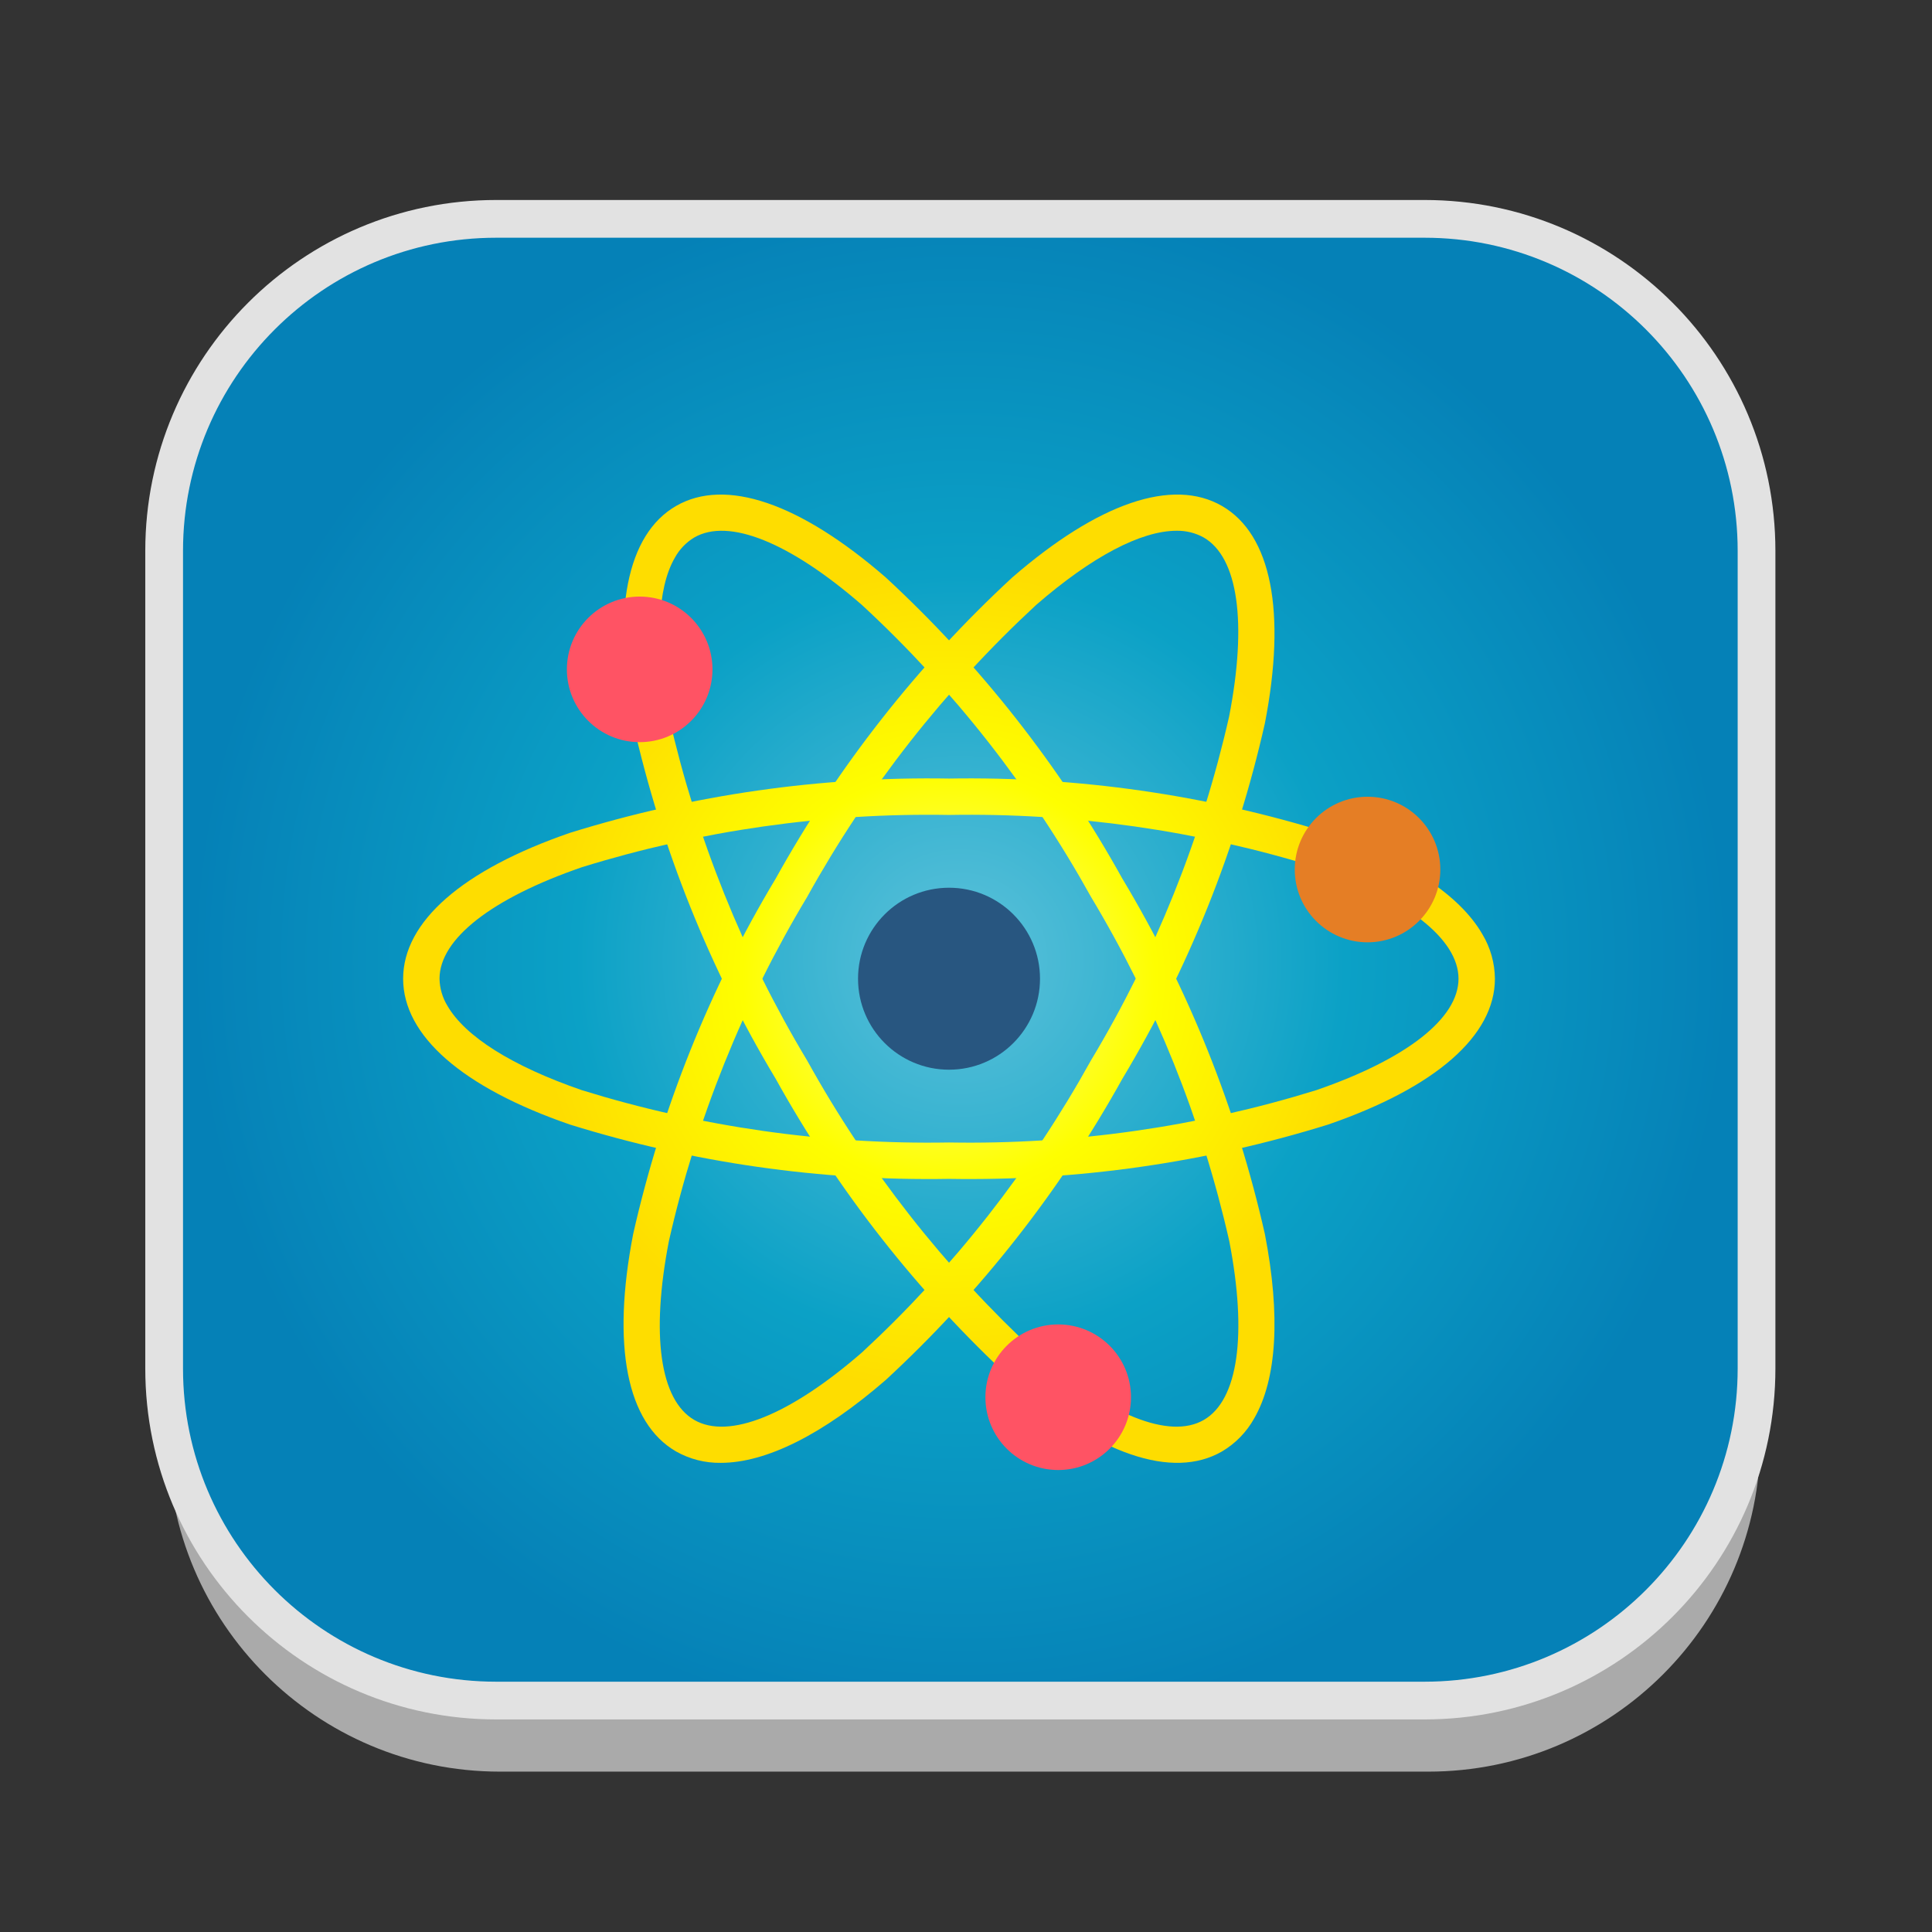 <?xml version="1.0" encoding="utf-8"?>
<!-- Generator: Adobe Illustrator 16.0.0, SVG Export Plug-In . SVG Version: 6.00 Build 0)  -->
<!DOCTYPE svg PUBLIC "-//W3C//DTD SVG 1.1//EN" "http://www.w3.org/Graphics/SVG/1.1/DTD/svg11.dtd">
<svg version="1.1" id="Layer_1" xmlns="http://www.w3.org/2000/svg" xmlns:xlink="http://www.w3.org/1999/xlink" x="0px" y="0px"
	 width="512px" height="512px" viewBox="0 0 512 512" enable-background="new 0 0 512 512" xml:space="preserve">
<rect x="0" y="0" width="512" height="512" fill="#333333" stroke="none"/>
<g id="Layer_1_1_">
	<g id="Layer_2" display="none">
	</g>
	<g id="shadows">
		<g opacity="0.9">
			<g>
				<path fill="#B7B7B7" d="M466.5,381.5c0,48.601-39.4,88-88,88h-246c-48.602,0-88-39.399-88-88V164.833c0-48.601,39.398-88,88-88
					h246c48.6,0,88,39.399,88,88V381.5z"/>
			</g>
		</g>
		<g>
			<g>
				<path fill="#FFFFFF" d="M466.5,360.5c0,48.601-39.4,88-88,88h-246c-48.602,0-88-39.399-88-88V143.833c0-48.601,39.398-88,88-88
					h246c48.6,0,88,39.399,88,88V360.5z"/>
			</g>
		</g>
	</g>
	
		<radialGradient id="SVGID_1_" cx="463.055" cy="326.025" r="203.799" gradientTransform="matrix(1 0 0 -1 -208.555 580.359)" gradientUnits="userSpaceOnUse">
		<stop  offset="0" style="stop-color:#5DC2DA"/>
		<stop  offset="0.5" style="stop-color:#0BA1C6"/>
		<stop  offset="1" style="stop-color:#0581B7"/>
	</radialGradient>
	<path fill="url(#SVGID_1_)" stroke="#E2E2E2" stroke-width="10" stroke-miterlimit="10" d="M465.5,362.668c0,48.6-39.399,88-88,88
		h-246c-48.602,0-88-39.4-88-88V146c0-48.601,39.398-88,88-88h246c48.601,0,88,39.399,88,88V362.668z"/>
</g>
<g>
	
		<radialGradient id="SVGID_2_" cx="226.556" cy="243.99" r="109.319" gradientTransform="matrix(1 0 0 -1 24.945 503.359)" gradientUnits="userSpaceOnUse">
		<stop  offset="0" style="stop-color:#FEFE93"/>
		<stop  offset="0.5" style="stop-color:#FEFE00"/>
		<stop  offset="1" style="stop-color:#FEDD00"/>
	</radialGradient>
	<path fill="url(#SVGID_2_)" d="M191.015,387.669c-4.147,0.064-8.237-0.975-11.848-3.014c-13.073-7.548-17.114-28.014-11.372-57.616
		c7.5-33.207,20.249-65.003,37.768-94.192c16.521-29.767,37.683-56.705,62.689-79.804c22.79-19.774,42.504-26.513,55.582-18.961
		c13.077,7.552,17.112,28.013,11.371,57.616c-7.5,33.206-20.25,65.003-37.77,94.192c-16.52,29.766-37.682,56.707-62.688,79.804
		C218.067,380.18,203.013,387.669,191.015,387.669z M311.778,140.659c-9.358,0-22.397,6.81-37.197,19.665
		c-24.203,22.395-44.682,48.503-60.664,77.344c-16.984,28.265-29.355,59.053-36.648,91.209c-4.822,24.884-2.372,42.171,6.728,47.427
		c9.099,5.256,25.297-1.266,44.437-17.893c24.199-22.394,44.673-48.503,60.653-77.343c16.981-28.264,29.354-59.052,36.648-91.208
		c4.821-24.882,2.372-42.17-6.752-47.426C316.78,141.219,314.294,140.605,311.778,140.659z"/>
	
		<radialGradient id="SVGID_3_" cx="226.556" cy="243.991" r="109.318" gradientTransform="matrix(1 0 0 -1 24.945 503.359)" gradientUnits="userSpaceOnUse">
		<stop  offset="0" style="stop-color:#FEFE93"/>
		<stop  offset="0.5" style="stop-color:#FEFE00"/>
		<stop  offset="1" style="stop-color:#FEDD00"/>
	</radialGradient>
	<path fill="url(#SVGID_3_)" d="M332.369,375.898c-2.018,3.625-4.963,6.648-8.535,8.757c-13.074,7.546-32.792,0.814-55.581-18.962
		c-25.008-23.097-46.169-50.038-62.689-79.803c-17.519-29.188-30.268-60.986-37.767-94.192
		c-5.743-29.604-1.707-50.069,11.371-57.616s32.814-0.813,55.581,18.957c25.005,23.102,46.168,50.042,62.688,79.809
		c17.515,29.19,30.265,60.986,37.769,94.192C339.415,348.725,338.368,365.507,332.369,375.898z M178.834,147.816
		c-4.684,8.105-5.306,22.804-1.567,42.045c7.293,32.156,19.664,62.944,36.648,91.208c15.983,28.839,36.459,54.947,60.659,77.343
		c19.139,16.622,35.338,23.147,44.438,17.893s11.572-22.543,6.752-47.434c-7.296-32.154-19.666-62.939-36.648-91.202
		c-15.989-28.842-36.479-54.951-60.688-77.344c-19.139-16.622-35.337-23.146-44.437-17.89
		C181.825,143.74,180.045,145.598,178.834,147.816z M209.739,283.48v-0.044V283.48z"/>
	
		<radialGradient id="SVGID_4_" cx="226.555" cy="243.991" r="108.965" gradientTransform="matrix(1 0 0 -1 24.945 503.359)" gradientUnits="userSpaceOnUse">
		<stop  offset="0" style="stop-color:#FEFE93"/>
		<stop  offset="0.5" style="stop-color:#FEFE00"/>
		<stop  offset="1" style="stop-color:#FEDD00"/>
	</radialGradient>
	<path fill="url(#SVGID_4_)" d="M392.854,247.598c2.132,3.559,3.274,7.623,3.313,11.771c0,15.093-15.7,28.823-44.209,38.654
		c-32.507,10.107-66.419,14.966-100.457,14.39c-34.037,0.576-67.949-4.281-100.456-14.391c-28.509-9.826-44.21-23.551-44.21-38.653
		c0-15.104,15.701-28.828,44.21-38.661c32.507-10.104,66.419-14.962,100.456-14.385c34.036-0.578,67.95,4.279,100.457,14.385
		C372.841,227.913,386.856,237.186,392.854,247.598z M118.561,266.523c4.668,8.107,17.095,15.991,35.626,22.381
		c31.494,9.765,64.346,14.445,97.313,13.864c32.969,0.582,65.816-4.098,97.313-13.86c23.967-8.264,37.71-19.032,37.71-29.539
		c0-10.508-13.743-21.281-37.71-29.542c-31.496-9.761-64.346-14.438-97.313-13.858c-32.967-0.578-65.817,4.101-97.313,13.858
		c-23.961,8.267-37.709,19.033-37.709,29.542C116.525,261.897,117.244,264.366,118.561,266.523z M251.5,307.592v-0.044V307.592z"/>
	<circle fill="#FF5364" cx="169.522" cy="177.391" r="19.289"/>
	<circle fill="#E57E25" cx="362.412" cy="230.435" r="19.289"/>
	<circle fill="#FF5364" cx="280.434" cy="370.279" r="19.29"/>
	<circle fill="#285680" cx="251.5" cy="259.369" r="24.112"/>
</g>
</svg>
